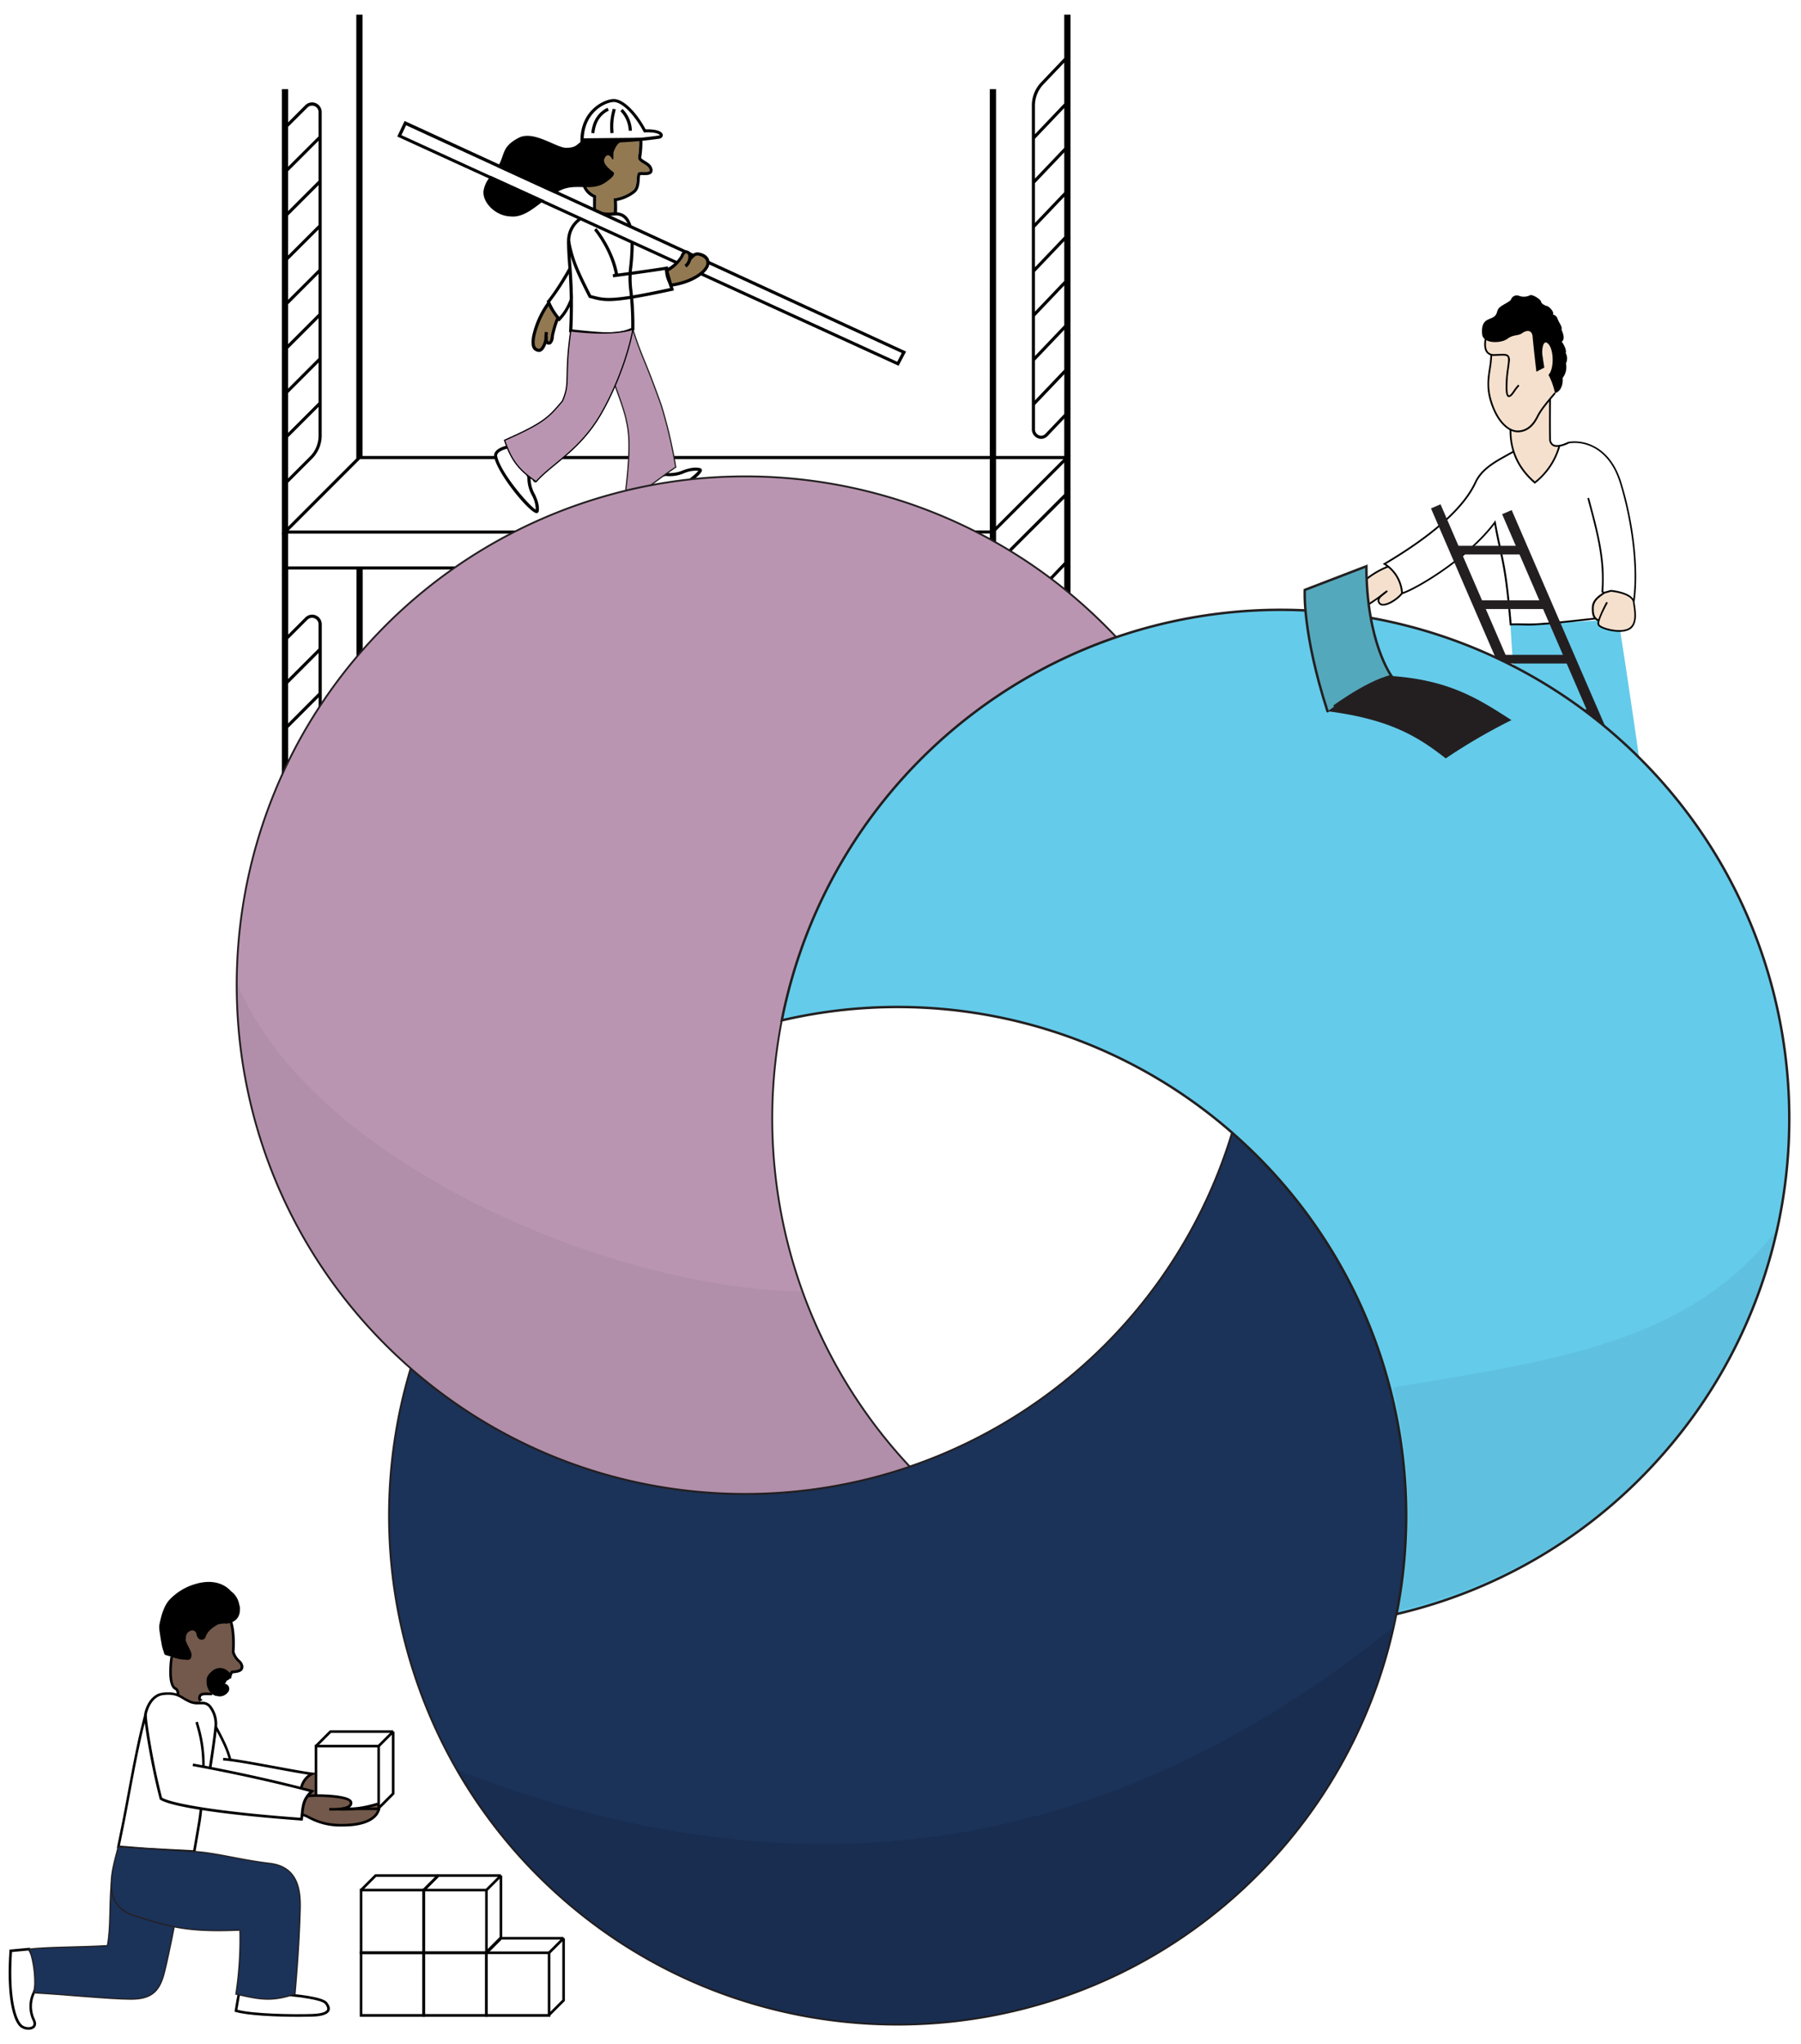 <svg class="framework" viewBox="0 0 737.17 836.26">
  <title>Strategic Framework</title>
  <g style="isolation:isolate">
    <g id="Content">
      <g id="pillar3__person">
        <path d="M123.41,731.68a8.84,8.84,0,0,1,6.08-6.71c-.07,2.84,0,9.64,0,9.64l-3,.25.71-2.07Z" style="fill:#72594b"/><path d="M81.7,658.46c-5.26,2.56-12.42,16.24-12,24.26s1.75,7.88,2.22,8.14a4.92,4.92,0,0,1,1,2.77c4.25,1.69,4.16,3.58,9.41,3.06-.69-1.62-.78-1.93-.67-2.39s.79-1.45,4-1.45,6.87-7.92,6.87-7.92l1.7.26.64-1.11s4-.18,4.13-1.92-3.49-4.77-3.58-5.75.18-13-2.17-16S81.7,658.46,81.7,658.46Z" style="fill:#72594b"/><path d="M174,825.11H147.26V798.39H174ZM148.33,824h24.58V799.46H148.33Z"/><polygon points="148.17 773.65 147.41 772.9 153.51 766.8 179.38 766.8 179.38 767.87 153.95 767.87 148.17 773.65"/><line x1="179.38" y1="767.34" x2="173.45" y2="773.27" style="fill:#f4f3ec"/><rect x="172.22" y="769.77" width="8.4" height="1.07" transform="translate(-493.02 350.36) rotate(-45)"/>
        <path d="M174,799.46H147.26V772.74H174Zm-25.65-1.07h24.58V773.81H148.33Z"/><path d="M125.84,734.78c.59-.21,13.53,1.65,13.53,1.65l1.85,6.71s-14.46,1.35-17.26-1C122,740.55,125.84,734.78,125.84,734.78Z" style="fill:#72594b"/><path d="M138.05,740.16a45.81,45.81,0,0,0,16.24-2.08c1.53-.35,2.33,7.3-10.55,8.48s-16.94-3.57-20.12-4.15" style="fill:#72594b"/><path d="M139.8,747.28A27.39,27.39,0,0,1,126.25,744a11.48,11.48,0,0,0-2.73-1.11l.19-1a12.23,12.23,0,0,1,3,1.21c3,1.51,7.66,3.79,17,2.94,9-.82,10.55-4.71,10.81-5.87a1.92,1.92,0,0,0-.12-1.54A46,46,0,0,1,138,740.69l.07-1.07a45.65,45.65,0,0,0,16-2,1,1,0,0,1,1.09.35,3.32,3.32,0,0,1,.09,3.27c-.76,1.88-3.28,5.14-11.5,5.89C142.35,747.22,141,747.28,139.8,747.28Z"/><line x1="205.04" y1="792.99" x2="199.1" y2="798.93" style="fill:#f4f3ec"/><rect x="197.87" y="795.42" width="8.4" height="1.07" transform="translate(-503.64 376.01) rotate(-45)"/>
        <path d="M199.63,825.11H172.91V798.39h26.72ZM174,824h24.58V799.46H174Z"/><polygon points="199.48 799.3 198.72 798.55 204.82 792.45 230.69 792.45 230.69 793.52 205.26 793.52 199.48 799.3"/><line x1="230.69" y1="792.99" x2="224.75" y2="798.93" style="fill:#f4f3ec"/><rect x="223.52" y="795.42" width="8.4" height="1.07" transform="translate(-496.13 394.15) rotate(-45)"/><polygon points="225.13 824.69 224.37 823.94 230.16 818.15 230.16 792.99 231.22 792.99 231.22 818.6 225.13 824.69"/>
        <path d="M225.29,825.11H198.56V798.39h26.73ZM199.63,824h24.59V799.46H199.63Z"/><polygon points="173.82 773.65 173.07 772.9 179.16 766.8 205.04 766.8 205.04 767.87 179.6 767.87 173.82 773.65"/><line x1="205.04" y1="767.34" x2="199.1" y2="773.27" style="fill:#f4f3ec"/><rect x="197.87" y="769.77" width="8.4" height="1.07" transform="translate(-485.5 368.5) rotate(-45)"/><polygon points="199.48 799.04 198.72 798.28 204.5 792.5 204.5 767.34 205.57 767.34 205.57 792.94 199.48 799.04"/>
        <path d="M199.63,799.46H172.91V772.74h26.72ZM174,798.39h24.58V773.81H174Z"/><path d="M94.81,720.31c-.89-4.35-3.58-9.52-6-14l-.93.51c1.86,3.42,4.93,9,5.9,13.59Z"/><path d="M122.81,731.19a9.39,9.39,0,0,1,3.32-5.15c-3.56-.52-8.65-1.46-14-2.45-8.36-1.54-17-3.14-20.83-3.34l.06-1.07c3.89.2,12.57,1.81,21,3.36,6.13,1.13,11.92,2.2,15.42,2.65l1.74.22-1.57.79a7.88,7.88,0,0,0-4.1,5.31Z"/>
        <path d="M122.21,825.12c-8.68,0-20.88-.49-25.81-2L96,823l.08-.47c1-6.49,1.64-8.91,1.67-9l.11-.46,17.81,2.2c.6.08,1.42.17,2.38.27,7.16.78,14.28,1.71,15.87,3.69,1,1.32,1.36,2.48.91,3.45-.68,1.46-3,2.24-7.08,2.37C126.17,825.09,124.29,825.12,122.21,825.12Zm-25-2.88c6.36,1.7,22.85,2,30.5,1.73,4.72-.15,5.88-1.16,6.15-1.75s-.24-1.66-.78-2.33c-1.44-1.8-10.7-2.81-15.14-3.29l-2.41-.28-16.85-2.08C98.42,815.19,97.91,817.65,97.16,822.24Z"/>
        <path d="M11.66,830.41a5.37,5.37,0,0,1-3.36-1.14c-2.86-2.38-5.73-12-4.43-31.18l0-.45,8.32-.78.17.28c.24.37,5.76,9.29,1.93,18.39h0a12.29,12.29,0,0,0,0,10.63c1,2.07.19,3.14-.38,3.59A3.73,3.73,0,0,1,11.66,830.41ZM4.91,798.62c-1.29,19.78,2,28.06,4.08,29.83,1.16,1,3.32,1.2,4.27.46.57-.45.6-1.22.08-2.29a13.47,13.47,0,0,1,0-11.51h0c3.26-7.73-.79-15.56-1.68-17.12Z"/>
        <path d="M45.54,770.58c-.87,10.36-.16,17.66-1.57,25.43-12.49.71-23.32.47-32,1.41,2.12,5.42,2.83,13.9,1.88,17.9,10.13.47,31.09,2.57,39.8,2.57s11.77-3.51,13.66-11,4.6-21.66,4.6-21.66Z" style="fill:#1b3259;stroke:#231f20;stroke-miterlimit:10;stroke-width:0.5px"/>
        <path d="M92.75,687.62a2.69,2.69,0,0,0,.38-.19c1.74-.64,1.52-2.87.16-3.72a4.79,4.79,0,0,0-3.46-1.28,4.91,4.91,0,0,0-3.48,1.71,3.87,3.87,0,0,0-1.19,1.36,3,3,0,0,0-.59,1.68,4.26,4.26,0,0,0,0,.5c-.18,2.59,1.24,5.43,3.84,6.16a1.6,1.6,0,0,0,.29,0,4.2,4.2,0,0,0,4.56-1.46,2.1,2.1,0,0,0-1.2-3.52s0-.1.08-.16A2.26,2.26,0,0,0,92.75,687.62Z"/>
        <path d="M98.18,657.47a2.62,2.62,0,0,0-.22-.81A8.64,8.64,0,0,0,94.55,651c-3.25-3.63-8.49-4.73-14.37-3a23.44,23.44,0,0,0-11.05,6.76,13.47,13.47,0,0,0-2.3,4.16,2.85,2.85,0,0,0-.17.35c-.21.6-.4,1.2-.56,1.79a39.69,39.69,0,0,0-.92,4c0,.61,0,1.23.06,1.84.32,2.23.65,4.45,1.08,6.65.14.54.29,1.08.46,1.61a2.67,2.67,0,0,0,.22.48,2.37,2.37,0,0,0,.58,1.41c2.59.63,5.07,1.92,7.82,1.92a5.84,5.84,0,0,1,1.31.18,4.55,4.55,0,0,0,1.21-.41,3.12,3.12,0,0,0,.34-.76,3.47,3.47,0,0,0-.3-2.56c-.76-1.86-1.71-3-2-4.69,0-.15.11-.29.16-.44a3.24,3.24,0,0,1,.08-1.2,2.82,2.82,0,0,1,2.16-2,1.7,1.7,0,0,1,2.08,1.69v.06l0,0a2,2,0,0,1,.17.58,7.41,7.41,0,0,1,.68,1,2.64,2.64,0,0,0,1.08.44,1.75,1.75,0,0,0,1.88-1.57,2.61,2.61,0,0,0,.17-.28c1-2.09,2.91-3.31,4.84-4.49h.45a1.71,1.71,0,0,1,.55-.14,4.06,4.06,0,0,1,.76-.14,11.88,11.88,0,0,1,1.58,0h.4C96.38,663.68,98.55,661.68,98.18,657.47Z"/>
        <path d="M94.63,686.71l-1.07-.07a5.55,5.55,0,0,1,1-3l.14-.15.21,0c1.94-.13,3-.42,3.39-.91a1.34,1.34,0,0,0,.13-1.16,3.12,3.12,0,0,0-1.07-1.54A8.35,8.35,0,0,1,94.91,676l0-.09v-.1c.26-3.89.14-9.19-1-12.38l1-.37c1.51,4.15,1.23,10.66,1.09,12.72a7.39,7.39,0,0,0,2.16,3.41,4.1,4.1,0,0,1,1.36,2.09,2.38,2.38,0,0,1-.33,2c-.57.76-1.72,1.14-3.93,1.31A5.1,5.1,0,0,0,94.63,686.71Z"/>
        <path d="M82,696.14c-.62-.26-1.13-.7-.78-2.15.39-1.63,2.39-1.57,4-1.51a8.92,8.92,0,0,0,1.51,0l.18,1.06a9.54,9.54,0,0,1-1.72,0c-1.55,0-2.75,0-2.92.69s0,.83.09.88a.91.91,0,0,1,.55.52l-1,.34A.28.28,0,0,0,82,696.14Z"/>
        <path d="M73.34,693.63l-1.06-.11c.18-1.76-.59-2.15-.62-2.16-3.82-1.59-1.94-13.44-1.92-13.56l1.06.18c-.66,3.74-1,11.46,1.28,12.39C72.13,690.4,73.62,691,73.34,693.63Z"/>
        <path d="M123.92,744.83l-.52,0c-31-2.26-53.16-5.53-57.82-8.53l-.18-.11-.05-.2c-4.1-15.82-6.55-32.87-6.37-34.5s2.07-8.38,7.71-9c4.68-.53,6.67.66,8.58,1.82a17.72,17.72,0,0,0,1.94,1.05,7.17,7.17,0,0,0,4,.87c.54,0,1.22,0,2.14,0a4.49,4.49,0,0,1,3.08,1.69,12,12,0,0,1,2.42,8.42c-.31,4-1.87,14.19-2.24,16.58,14.21,2.77,28.6,6,41.23,9.36l1,.25-.73.66c-3.3,3-3.52,5.35-4,10.05Zm-57.59-9.35c3.74,2.17,20.67,5.57,56.63,8.21l.05-.56c.42-4.49.67-7.1,3.61-10.07-14.64-3.82-31.56-7.55-47.78-10.52l.19-1.06,6.51,1.23c.38-2.45,1.92-12.49,2.22-16.46a11,11,0,0,0-2.16-7.64,3.4,3.4,0,0,0-2.34-1.32c-.86,0-1.49,0-2.05,0a8.15,8.15,0,0,1-4.44-1,20.51,20.51,0,0,1-2-1.12c-1.84-1.11-3.59-2.16-7.91-1.67-4.89.55-6.61,6.6-6.77,8.07S62.29,719.81,66.33,735.48Z"/>
        <path d="M82.76,722.84a55.37,55.37,0,0,0-2.37-16.76L80,704.66l1-.27.39,1.4a56.74,56.74,0,0,1,2.4,17Z"/>
        <path d="M79.91,758.07l-.48,0-12-.63c-6.93-.36-8.37-.43-19-1.31l-.6-.05.12-.59c.2-1,.38-1.89.59-2.88.71-3.35,1.67-7.93,4.53-23.43,3.67-19.93,6-27.71,6-27.78l1,.31c0,.07-2.33,7.81-6,27.67-2.86,15.51-3.83,20.1-4.53,23.45-.17.79-.32,1.51-.48,2.28,10.13.83,11.64.91,18.42,1.26,2.72.14,6.28.32,11.58.61.41-2.44.76-4.43,1.06-6.13.81-4.55,1.25-7.06,1.65-11l1.06.11c-.4,3.95-.84,6.47-1.65,11-.32,1.8-.7,3.93-1.15,6.59Z"/>
        <path d="M48.38,755.57c-2.06,8.42-7.71,23.72,6.65,28.2s21.14,6.82,43.19,5.88a149.14,149.14,0,0,1-1.66,26.18c9.34,2.08,14.28,3.33,24.17,0,1.42-15.82,1.89-26.63,2.12-34.29s-.47-17.79-12.48-19.2S88.32,758,79.46,757.51,48.38,755.57,48.38,755.57Z" style="fill:#1b3259;stroke:#231f20;stroke-miterlimit:10;stroke-width:0.5px"/>
        <polygon points="129.71 714.74 128.96 713.98 135.05 707.89 160.93 707.89 160.93 708.96 135.5 708.96 129.71 714.74"/><line x1="160.93" y1="708.42" x2="154.99" y2="714.36" style="fill:#f4f3ec"/><rect x="153.76" y="710.86" width="8.4" height="1.07" transform="translate(-456.76 320.05) rotate(-45)"/>
        <polygon points="155.37 740.13 154.61 739.37 160.39 733.59 160.39 708.42 161.46 708.42 161.46 734.03 155.37 740.13"/><path d="M155.52,740.55H128.8V713.83h26.72Zm-25.65-1.07h24.58V714.89H129.87Z"/><path d="M125.84,734.78c3.84-.47,17.26-.11,17.85,2.48s-4.55,3.06-8.92,2.94" style="fill:#72594b"/><path d="M136,740.75h-1.28l0-1.07c4.38.12,7.37-.4,8.2-1.42a.93.93,0,0,0,.19-.87c-.43-1.9-12.52-2.64-17.27-2.07l-.13-1.06c2.93-.36,17.69-.43,18.44,2.89a2,2,0,0,1-.4,1.79C142.81,740.14,140.2,740.75,136,740.75Z"/><path d="M127,736.5c1.36-.21,1.3-.47,2.5-.42s4.7.76,5.13,1.46,0,4.25,0,4.25h-6.56Z" style="fill:#72594b"/>
      </g>
      <g id="pillar2__person">
        <path d="M147.38,187.83h55.76c-.12-.4-.23-.78-.3-1.14a.66.66,0,0,1,0-.14H148.4V6h-2.56V187.56l-27.93,27.93v-18l9.83-9.82a13.38,13.38,0,0,0,3.93-9.5V45.84a3.94,3.94,0,0,0-6.73-2.78l-7,7V36.47h-2.56V218.05l-.26.26h.26v98.93q1.25-2.73,2.56-5.45v-14l12.48-12.48v4.48c.42-.65.85-1.29,1.28-1.94V255.41a3.94,3.94,0,0,0-6.73-2.78l-7,7V233h27.93v36c.84-1,1.69-2,2.56-3V233H185l1.84-1.28H117.91v-13.4h91.15c.82-.42,1.64-.86,2.47-1.28H118.18ZM117.91,51.9,125.85,44a2.66,2.66,0,0,1,4.54,1.88v9.92L117.91,68.23Zm0,18.15,12.48-12.48V73.91L117.91,86.38Zm0,18.14,12.48-12.47V92.06l-12.48,12.47Zm0,18.15,12.48-12.47v16.34l-12.48,12.47Zm0,18.15L130.39,112v16.33l-12.48,12.48Zm0,18.15,12.48-12.47V146.5L117.91,159Zm0,18.15,12.48-12.48v16.34l-12.48,12.47Zm0,18.14,12.48-12.47v11.76a12.07,12.07,0,0,1-3.56,8.59l-8.92,8.92Zm12.48,104.55L117.91,296V279.62l12.48-12.47Zm-4.54-29.94a2.66,2.66,0,0,1,4.54,1.87v9.92l-12.48,12.48V261.47Zm312.32-67V6h-2.56V23.73l-9.52,10a13.67,13.67,0,0,0-3.74,9.48V175.6a3.89,3.89,0,0,0,2.43,3.67,3.49,3.49,0,0,0,1.37.27,3.64,3.64,0,0,0,2.66-1.17l6.8-7.14v15.32H407.69V36.47h-2.56V186.55H212.54c.23.41.45.84.67,1.28H405.13V217h-6.61l2.53,1.28h4.08v2.19l2.56,1.42v-4.73l11.9-11.9,16-16v12.86l-22.79,22.79,1.13.68L435.61,204v26l-6,6.31,1,.77,5-5.22v9.12l2.56,2.1V186.71l.17-.16Zm-30.48,28.83V187.83h27.55Zm27.92-46-7.72,8.12a2.34,2.34,0,0,1-2.63.59,2.59,2.59,0,0,1-1.63-2.48v-9.93l12-12.59Zm0-18.15-12,12.59V147.52l12-12.59Zm0-18.15-12,12.59V129.37l12-12.59Zm0-18.15-12,12.59V111.22l12-12.58Zm0-18.14-12,12.58V93.07l12-12.58Zm0-18.15-12,12.59V74.93l12-12.59Zm0-18.15-12,12.59V56.78l12-12.59Zm0-18.15-12,12.59V43.21a12.6,12.6,0,0,1,3.39-8.6l8.59-9Z"/><path d="M265.79,69.31c-.32-1.1-1.42-1.76-2.48-2.4s-2.43-1.45-2.12-2.85a34.84,34.84,0,0,0,.44-6.46l-22.66,0,.49,17.21c.62,3.5,4.14,4.91,4.17,4.92l.41.16v6.36a11.53,11.53,0,0,0,7.36.71c0-1,0-3.23-.17-5.25l0-.59.59-.09A15.83,15.83,0,0,0,259,78c1.4-1,1.54-3.25,1.65-4.89.09-1.39.15-2.4.95-2.67a5,5,0,0,1,1.65-.1c.84,0,2.23.06,2.55-.36C265.9,69.83,265.85,69.53,265.79,69.31Z" style="fill:#927952"/><path d="M262.59,207.44c-3.33,0-3.94-4.85-4.23-7.19s8.54-5.31,13.83-6.81l.12,0h.12a13.65,13.65,0,0,0,7.08-1c1.68-.64,4.85-1.59,7.19-.86a.85.85,0,0,1,.6.94c-.33,2.72-17.27,14.22-24.71,15Zm9.84-12.73c-6.81,1.93-12.65,4.4-12.8,5.4.25,2,.76,6.06,2.89,6.06,6.94-.72,21.43-10.94,23.32-13.55a12.18,12.18,0,0,0-5.88,1A14.84,14.84,0,0,1,272.43,194.71Z"/><path d="M219.61,209.92h0c-2.75,0-15.87-15.77-17.38-23.09-.33-3.32,4.44-4.4,6.74-4.93s6.14,8,8.15,13.09l.05.24a13.61,13.61,0,0,0,1.74,6.94c.8,1.61,2.06,4.67,1.57,7.07A.85.85,0,0,1,219.61,209.92Zm-10.39-26.77c-1.92.43-5.95,1.35-5.74,3.47,1.41,6.83,13,20.24,15.8,21.86a12.06,12.06,0,0,0-1.54-5.75,14.8,14.8,0,0,1-1.87-7.39C213.27,188.76,210.23,183.19,209.22,183.15Z"/><path d="M259,134.69c4,12.42,4.73,11.64,11.68,31.19a193.63,193.63,0,0,1,5.9,25.26c-9.32,6.14-12.76,10.73-20.67,11.29,2.67-21.66,1.27-26.53.28-31.19s-5.82-17.14-5.82-17.14Z" style="fill:#ba95b1;stroke:#231f20;stroke-miterlimit:10;stroke-width:0.5px"/><path d="M258.1,134.69c-.42,4.16-4.65,20.25-13.12,34.86s-20.11,20.32-26.46,27.52" style="fill:#ba95b1"/><path d="M219,197.49l-1-.85a70.75,70.75,0,0,1,8-7.23c6-5,12.86-10.59,18.42-20.18,8.23-14.19,12.61-30.28,13-34.6l1.28.13c-.39,3.83-4.4,19.91-13.21,35.11-5.67,9.79-12.9,15.75-18.72,20.53A70.16,70.16,0,0,0,219,197.49Z" style="fill:#231f20"/><path d="M242.76,86.2V80.77A8.2,8.2,0,0,1,238.18,75L238,56.59l24.92-.23,0,.6a38.25,38.25,0,0,1-.46,7.38c-.1.45.42.81,1.53,1.48s2.59,1.55,3,3.14a2,2,0,0,1-.22,1.81c-.72.93-2.32.88-3.6.85a9.77,9.77,0,0,0-1.11,0,8.68,8.68,0,0,0-.19,1.56c-.12,1.9-.28,4.51-2.18,5.86a17.39,17.39,0,0,1-7.18,3.19,42.87,42.87,0,0,1,0,5.3l0,.51-.51.07a21.78,21.78,0,0,1-2.78.16M244,86.48a25.86,25.86,0,0,0,7.22.43,44.7,44.7,0,0,0,0-5.17l0-.59.59-.09A15.83,15.83,0,0,0,259,78c1.4-1,1.54-3.24,1.65-4.89.08-1.39.15-2.4.95-2.67a5,5,0,0,1,1.65-.1c.84,0,2.23.06,2.55-.36.12-.15.07-.44,0-.66-.32-1.11-1.42-1.77-2.48-2.4s-2.43-1.46-2.12-2.86a35.72,35.72,0,0,0,.44-6.46H239.16l.3,17.24c.62,3.51,4.14,4.91,4.17,4.92l.41.16Z"/><path d="M246,58.46c-2.55,0-5.13-.06-7.82-.18l-.61,0v-.61c0-12.93,10.13-17.16,13.62-17.16,3.84,0,9.06,5,13.08,12.41,4.07-.11,6.73.72,7,2.2.09.53-.18,1.28-1.25,1.61A174.23,174.23,0,0,1,246,58.46ZM238.9,57a166.68,166.68,0,0,0,30.88-1.57.63.63,0,0,0,.26-.18c-.05-.19-1.31-1.3-6.08-1.08h-.4l-.19-.36c-3.71-7-8.81-12.07-12.14-12.07C248.12,41.77,239.21,45.54,238.9,57Z"/><path d="M200.85,71.94l21.94,10-.57.44-.57.44c-4.07,3.12-8.18,6.35-13,5.7-5.93-.28-11.29-5.78-10.73-10.44a11.64,11.64,0,0,1,2.2-5.11l.38-.53Z"/><path d="M251.31,61.73c-.62,1.41.21,4.51-.78,3.24-.85-1.55-2.12-2.25-3.11-.14s2.26,4.52,3.53,5.51-1,2.87-3.24,4.37c-5.93,4-12.4-.35-19.28,3.66l-.48.29-.2.1c-.25.11-.49.24-.73.37L203.58,68.36c.12-.19.25-.37.35-.55a5.46,5.46,0,0,0,.34-.55,9.93,9.93,0,0,0,.53-1c1.7-3.81,1.27-6.63,7.48-9.87s15.53,4.23,19.62,4.09,3.95-1.27,6.35-2.82l17.65-.14C252.92,57.72,251.94,60.32,251.31,61.73Z"/><path d="M243.26,54.55,242,54.38c.27-2.06,1-7.53,6.63-10.3l.57,1.15C244.17,47.7,243.53,52.5,243.26,54.55Z"/><path d="M249.89,54.54a24.4,24.4,0,0,1,.65-9c.09-.42.17-.75.2-1l1.27.16a10,10,0,0,1-.23,1.1,23.54,23.54,0,0,0-.62,8.55Z"/><path d="M258.63,53.48h-1.28a12.07,12.07,0,0,0-3.42-8l.88-.93A13.16,13.16,0,0,1,258.63,53.48Z"/><path d="M243.27,86.36h0Zm15.63,32.88a39.16,39.16,0,0,1-.27-8.2c0-.52.1-1.1.17-1.73a85.73,85.73,0,0,0,.59-10l-1.28-.63a84.15,84.15,0,0,1-.59,10.46c-.06.63-.12,1.22-.17,1.74a40.47,40.47,0,0,0,.28,8.45,122.44,122.44,0,0,1,.73,14.89c-5.49,2.28-9.23,2.16-24.09.56a205.21,205.21,0,0,0-.47-26.88c-.25-3.53-.46-6.58-.41-9.23a10.32,10.32,0,0,1,5.32-9.15l-1.26-.7a11.53,11.53,0,0,0-5.34,9.83c-.05,2.71.16,5.78.41,9.34a202.6,202.6,0,0,1,.43,27.33l0,.61.61.06c7.29.79,12.05,1.24,15.66,1.24a22.86,22.86,0,0,0,10.06-2l.38-.17v-.41A123.87,123.87,0,0,0,258.9,119.24Zm-5.67-31c2,.41,3.27,2,4,4.25l1.49.67c-.78-3.17-2.34-5.59-5.24-6.17-.78-.16-1.51-.28-2.21-.38,0,.1,0,.19,0,.27a25.75,25.75,0,0,1-7.22-.42v-.2a7,7,0,0,0-.76.09l2.22,1A36.67,36.67,0,0,1,253.23,88.26Z"/><path d="M249.15,123.18a22.87,22.87,0,0,1-6.43-.93l-1.37-.34-.29-.07-.14-.27c-4.91-9.7-7.34-14.72-8.8-22.75l1.26-.23c1.35,7.44,3.43,12,8.55,22.14l1.1.28c4.76,1.21,7.66,1.95,31.25-3.17a22.37,22.37,0,0,0-.93-2.46,12,12,0,0,1-1.14-4.92c-6.24,1-21.11,3-21.26,3l-.17-1.27c.16,0,16.23-2.12,21.94-3.1l.72-.12,0,.73a11.1,11.1,0,0,0,1.06,5.18,22.48,22.48,0,0,1,1.17,3.28l.18.65-.66.15C260.39,122.18,253.44,123.18,249.15,123.18Z"/><path d="M251.77,112.72c-1.51-9.43-7.77-17.66-8.61-18.5l.91-.91c.87.88,7.4,9.45,9,19.2Z"/><path d="M228.43,78.37,204.27,67.26l-38.09-17.5-.57-.27-3,6.37L200.09,73l21.56,9.85,146.16,66.8,3.06-5.82ZM222.79,82l-21.94-10-36.54-16.7,1.91-4.05,37.36,17.17L227,79.13l142.09,65.29L367.24,148Z"/><path d="M282.33,106.09c1.22-1.32,2.07-2.3,3.34-2.16s4.37,1,4.09,3.95-6,7.62-15.19,8.82l-1.7-6.08a15.57,15.57,0,0,0,6.24-5.64s.63-2.24,2.18-1.79,1.7,3.7-.7,5.82" style="fill:#927952"/><path d="M274.1,117.41l-2-7.17.52-.21a14.84,14.84,0,0,0,5.91-5.33,3.57,3.57,0,0,1,1.43-2,1.94,1.94,0,0,1,1.51-.15,2.26,2.26,0,0,1,1.51,1.8s0,.06,0,.09a3.33,3.33,0,0,1,2.74-1.18c1.87.21,5,1.42,4.66,4.65-.34,3.59-6.75,8.23-15.75,9.4Zm-.47-6.44,1.41,5c8.38-1.24,13.83-5.55,14.08-8.17s-3.13-3.21-3.52-3.26c-.85-.09-1.49.55-2.63,1.78l-.05,0a6,6,0,0,1-1.91,3.1l-.85-1a4.3,4.3,0,0,0,1.57-3.87c-.05-.22-.21-.73-.62-.86a.69.69,0,0,0-.53,0,2.52,2.52,0,0,0-.86,1.31A16.4,16.4,0,0,1,273.63,111Z"/><path d="M224.3,124.35c2.25,2.82,3,4.83,3.84,5.73-.65,1.83-2.36,7.86-2.36,9.45,0,.76-2,1.87-2.26-1.57-.61,3.07-1.55,5.51-2.62,5.37s-3.24-.75-2.7-5.08S221.21,128.87,224.3,124.35Z" style="fill:#927952"/><path d="M220.6,144a1.73,1.73,0,0,1-.42-.05c-1.7-.4-3.29-1.5-2.32-6.67A36.93,36.93,0,0,1,224,123.71l1,.79a36,36,0,0,0-5.88,13c-.88,4.66.52,5,1.35,5.19a.71.71,0,0,0,.65-.22c1.11-.92,1.86-3.7,1.81-4.75l1.28-.05c.06,1.29-.78,4.55-2.27,5.79A2.1,2.1,0,0,1,220.6,144Z"/><path d="M224.64,141l-.23,0a1.41,1.41,0,0,1-1-.58c-.92-1.25-.46-4.12-.36-4.68l1.26.23c-.28,1.58-.23,3.2.13,3.68.25.1.33,0,.39,0,.43-.34.57-1.62.62-2,.14-1.33,1.56-6.65,2.46-7.88l1,.76c-.69.94-2.09,6-2.23,7.27a4.25,4.25,0,0,1-1.09,2.9A1.57,1.57,0,0,1,224.64,141Z"/><path d="M228.86,131.53l-.45-.51c-.14-.16-3.45-4-4.53-7.43l-.11-.33L224,123c3.93-4.76,8.69-13.3,8.73-13.39l.79-1.41.94,12.24,0,1.65a21.28,21.28,0,0,1-5.15,9Zm-3.65-8a23.49,23.49,0,0,0,3.72,6.11c3.14-3.34,4.4-7.64,4.95-8.72l-.81-9.3A105.54,105.54,0,0,1,225.21,123.53Z"/><path d="M259,134.69c-.42,4.16-4.65,20.25-13.12,34.86s-20.11,20.32-26.46,27.52c-6.77-4.66-9.95-8.26-12.91-16.94,16.3-7.19,18.2-9.52,23.71-16.08,3.38-7.84.63-9.25,3.38-28.65C252.41,137.68,259,134.69,259,134.69Z" style="fill:#ba95b1;stroke:#000;stroke-miterlimit:10;stroke-width:0.5px"/>
      </g>
      <g id="pillar1__person">
        <path d="M568.08,231.8c-3.54,1.75-10.31,4.22-14.45,11.51-2.38,4.81-1.32,7.16,0,6.9a35.5,35.5,0,0,0,12.06-6.82c-1.83,1.71-2,3.11-.08,4.09s8.1-3.83,8.27-4.77C572.73,236.91,570.94,233.25,568.08,231.8Z" style="fill:#f5e0cd"/><path d="M608.21,136.8c-.28,2.6-1.4,7.38,2.54,8.41a69.71,69.71,0,0,0-1.42,12c.08,3,.37,12.81,9,18.53a26.65,26.65,0,0,0,4.72,16.19c3.14,3.67,5.11,5.57,5.11,5.57S636,192,638.22,182.43c-1.91,0-3.67.06-3.7-2.73s-.11-16.42-.11-16.42c1.31-1.34,3.07-3.15,3.38-4.4s-.28-19.06-4.59-20.08S628.27,131.13,608.21,136.8Z" style="fill:#f5e0cd"/><path d="M618.27,255.49s1.36,35.12,8.16,68.2h46.46s-7.27-51.15-10.56-70.63C656,254.24,618.27,255.49,618.27,255.49Z" style="fill:#64cbea"/><path d="M553.66,250.5a1.39,1.39,0,0,1-1.11-.42c-1.81-2.18.29-7,2.51-9.68A34.49,34.49,0,0,1,568,231.48l.27.66a33.74,33.74,0,0,0-12.64,8.71c-2.31,2.78-3.88,7.13-2.5,8.78,1,1.22,8-3,13.87-7.66l.44.56C566.26,243.44,557.2,250.5,553.66,250.5Z"/><path d="M621.35,176.86c-4.51,0-8.9-4.7-11.29-12.16-1.84-5.74-1.23-9.81-.63-13.74a44.39,44.39,0,0,0,.61-5.77l.71,0a45,45,0,0,1-.62,5.85c-.61,4-1.19,7.84.61,13.43,2.37,7.4,6.7,12,11,11.64,4.05-.31,6.15-3.61,7.37-6.06,1.38-2.75,4.26-6.13,6.8-9.11l.29-.34.54.46-.29.34c-2.51,3-5.36,6.29-6.7,9s-3.55,6.11-8,6.45Z"/><path d="M617.66,162.43a.84.84,0,0,1-.27,0c-.68-.21-1-1.2-1.09-3.1a48.64,48.64,0,0,1,.59-8.57c.13-1,.26-2,.35-2.9s0-1.63-.3-1.95c-.5-.52-1.79-.46-3.75-.37l-1.37.05a3.93,3.93,0,0,1-3.24-1.15c-1.31-1.46-1.16-3.88-.88-5.82l.7.1c-.25,1.79-.41,4,.71,5.25a3.26,3.26,0,0,0,2.68.91l1.37-.05c2.23-.11,3.57-.17,4.29.59a3,3,0,0,1,.5,2.51c-.09,1-.22,1.91-.36,2.92a48.59,48.59,0,0,0-.58,8.46c.07,2.17.51,2.42.59,2.44s.46,0,1.27-1.07c.12-.16.27-.37.44-.63a21.72,21.72,0,0,1,2.1-2.7l.5.5a21.51,21.51,0,0,0-2,2.6c-.18.27-.34.49-.46.65C619,161.67,618.34,162.43,617.66,162.43Z"/><path d="M628.86,152.08s-.94-7.82-1.57-14.55c-.31-2.66-2.5-2.5-4.22-1.25s-3.6.47-6.1,2.35-10,2.19-10.33-2,1.17-5.32,2.54-5.94,2.62-.94,3.25-2.19.28-2.19,2.33-3.44,3.46-1.88,3.77-2.66a2.5,2.5,0,0,1,3.13-1.41,5.59,5.59,0,0,0,4.54-.17c.78-.61,4.38,1.58,4.53,2.52s1.72,1.72,2.51,1.87,3.13,2.51,2.34,3.45a2.67,2.67,0,0,1,2,1.87c.62,1.72,2,3.13,1.56,4.38,0,0,1.91,3.76.1,4.85,0,0,2.19,3,1.62,4.7a4.5,4.5,0,0,1,.09,4.22,7.17,7.17,0,0,1-1.34,5.94c.16,1.41,0,5.18-3.13,6.27a28.2,28.2,0,0,0-2.66-7.52c2.35-2.5,2.19-10.12,0-12.57s-2.81,2.25-2.5,4.44.78,5.15.78,5.15Z"/><path d="M669,246.86l-.38-.1c-2.59-.68-4.39-1.09-5.71-1.39a16.13,16.13,0,0,1-7.23-3l-.17-.12,0-.2c.94-12.65-1.58-22.76-5.78-38.21l.68-.19c4.2,15.44,6.73,25.57,5.82,38.24a15.23,15.23,0,0,0,6.82,2.83c1.26.28,2.95.67,5.34,1.29,1.85-12.85-.25-31.79-5.36-48.42-4.57-14.84-15.2-17.16-20.82-16.19-.52.28-4.5,2.29-6.7,1a3.19,3.19,0,0,1-1.41-2.91c-.12-5.58,0-16.16,0-16.26h.71c0,.1-.12,10.67,0,16.23a2.54,2.54,0,0,0,1,2.31c2,1.14,6-1,6.06-1l.11,0c5.83-1,16.95,1.3,21.68,16.67,5.19,16.89,7.29,36.17,5.33,49.13Z"/><path d="M628.2,197.89l-.2-.17c-6.86-5.91-10.25-13.31-10.08-22h.71c-.16,8.38,3.07,15.53,9.63,21.26a28.53,28.53,0,0,0,9.7-14.72l.69.17a29.12,29.12,0,0,1-10.23,15.3Z"/><path d="M625.76,255.9c-.82,0-1.5,0-2.21-.05-1.33,0-2.71-.09-5.27,0h-.34l0-.33c-1.51-18.28-2.73-23.86-4.28-30.94-.6-2.73-1.27-5.81-2-10-10.76,14.08-31.45,26.5-37.7,28.52l-.44.15,0-.47a14.85,14.85,0,0,0-7-11.75l-.56-.3.54-.32c19.86-11.75,32.34-22.91,37.09-33.16,2.54-5.48,7.8-8.4,12.89-11.23,1-.55,2-1.1,3-1.67l.36.62c-1,.57-2,1.12-3,1.67-5,2.77-10.15,5.64-12.59,10.91-4.77,10.3-17.18,21.46-36.87,33.18a15.51,15.51,0,0,1,6.83,11.55c6.76-2.44,27.11-14.86,37.41-28.78l.49-.66.14.81c.82,4.53,1.54,7.83,2.18,10.73,1.54,7.06,2.75,12.64,4.26,30.69,2.38-.07,3.76,0,5,0,3.62.12,6.48.22,31.84-2.67l.08.71C635,255.51,629.17,255.9,625.76,255.9Z"/><path d="M566.16,247.75l-.29,0a2.06,2.06,0,0,1-1.78-1.16c-.88-1.73,1-3.16,2.5-4.31a12.13,12.13,0,0,0,1-.81l.47.54c-.3.27-.67.54-1.06.84-1.65,1.26-2.86,2.31-2.3,3.42a1.39,1.39,0,0,0,1.21.78c2.2.2,6.16-2.54,7.58-4.43l.56.43C572.59,245,568.72,247.75,566.16,247.75Z"/><rect x="595.41" y="223.3" width="28.1" height="3.55" style="fill:#231f20"/><rect x="605.39" y="245.61" width="28.1" height="3.55" style="fill:#231f20"/><rect x="615.37" y="267.91" width="28.1" height="3.55" style="fill:#231f20"/><rect x="625.35" y="290.21" width="28.1" height="3.55" style="fill:#231f20"/><rect x="635.32" y="312.51" width="28.1" height="3.55" style="fill:#231f20"/><rect x="645.3" y="334.81" width="28.1" height="3.55" style="fill:#231f20"/><path d="M644.57,343.93h4.65c-19.64-45.15-43.41-100.12-59.59-137.61L585.72,208c.23.54,23.56,54.59,46.74,108Q638.92,331,644.57,343.93Z" style="fill:#231f20"/><path d="M672.67,343.93h4.64c-19.43-44.69-42.66-98.42-58.56-135.25l-3.91,1.69c.23.54,23.56,54.59,46.74,108Q667.47,332,672.67,343.93Z" style="fill:#231f20"/><path d="M657.8,246.41c-1.41,2.66-4,7.62-3.5,9.13s8.19,3.7,12.1,2,3-7.2,2.35-11.11-9.39-4.69-9.39-4.69l-2.71.78c-1.67,1.25-4.56,2.82-4.68,5.95s.41,4.52,2.34,5.38" style="fill:#f5e0cd"/><path d="M662.81,258.5a18.91,18.91,0,0,1-6.92-1.37c-1.11-.48-1.75-1-1.93-1.47a3.12,3.12,0,0,1,0-1.57c-1.9-.93-2.51-2.38-2.39-5.66.11-2.87,2.41-4.5,4.09-5.69.26-.18.51-.35.73-.52l.12-.06,2.78-.8h.06c.37,0,9.05.85,9.71,5l0,.17c.64,4,1.52,9.51-2.59,11.32A9.55,9.55,0,0,1,662.81,258.5Zm-5.33-12.25.63.33c-1.18,2.23-4,7.47-3.47,8.84.07.22.51.62,1.53,1.06,2.37,1,7.22,2,10.09.71,3.6-1.58,2.77-6.76,2.16-10.55l0-.17c-.55-3.43-8.22-4.31-9-4.39l-2.58.75-.7.49c-1.64,1.17-3.69,2.61-3.78,5.14-.11,2.88.35,4.14,1.86,4.92A48.35,48.35,0,0,1,657.48,246.25Z"/>
      </g>
      <g id="pillar3__circle">
        <path d="M574.58,639.94q-1,10.26-3,20.41a207.12,207.12,0,0,1-54.49,104.37c-79.84,82.73-211.62,85.06-294.33,5.22A207.89,207.89,0,0,1,187,724.12v0A208.79,208.79,0,0,1,168.1,559.83,208.24,208.24,0,0,0,504.31,463.4q3.87,3.38,7.61,7a207.76,207.76,0,0,1,62.66,169.54Z" style="fill:#1b3259;stroke:#231f20;stroke-miterlimit:10;stroke-width:0.75px"/><path d="M570.55,665.46a207.15,207.15,0,0,1-53.42,99.26c-79.84,82.73-211.62,85.06-294.33,5.22A207.89,207.89,0,0,1,187,724.12C336.23,782.29,461.68,753.55,570.55,665.46Z" style="opacity:0.1"/>
      </g>
      <g id="pillar2__circle">
        <path d="M449.6,253.29a208.14,208.14,0,0,0-294.33,5.22C75.44,341.22,77.77,473,160.48,552.83q3.75,3.61,7.62,7,6.74,5.89,13.85,11.11h0a206.93,206.93,0,0,0,94.18,38.26h0a209,209,0,0,0,96.27-9.16,208.23,208.23,0,0,1,84.47-339.41Q453.36,256.9,449.6,253.29Z" style="fill:#ba95b1;stroke:#231f20;stroke-miterlimit:10;stroke-width:0.75px"/><path d="M372.41,600.06a208.91,208.91,0,0,1-96.27,9.15h0A206.8,206.8,0,0,1,182,571h0q-7.11-5.21-13.85-11.11-3.87-3.39-7.62-7A207.57,207.57,0,0,1,96.89,402.06H97c29.91,72.8,151.76,125.18,231.39,126.32A206.72,206.72,0,0,0,372.41,600.06Z" style="opacity:0.05"/>
      </g>
      <g id="pillar1__circle">
        <path d="M678.41,597.48c-1.43,1.6-2.91,3.17-4.42,4.73a207,207,0,0,1-102.37,58.14q2-10.14,3-20.41A207.76,207.76,0,0,0,511.92,470.4q-3.75-3.61-7.61-7A208,208,0,0,0,320,417.46,208.14,208.14,0,0,1,668.78,307.88C749.94,386.21,753.71,514.55,678.41,597.48Z" style="fill:#64cbea;stroke:#231f20;stroke-miterlimit:10"/><path d="M681.16,540.1c-31.4,15.17-69.41,20.5-110.25,27.44l-.83.55a209.33,209.33,0,0,1,5.31,70.45c-.66,6.83-1.63,13.63-3,20.4A207.11,207.11,0,0,0,674.8,600.8c1.51-1.57,3-3.14,4.42-4.73a207.21,207.21,0,0,0,48.94-94.25C715.17,519.3,699.25,531.34,681.16,540.1Z" style="opacity:0.05;mix-blend-mode:multiply"/>
      </g>
      <g id="pillar1__circle__hatch">
        <path d="M569.54,276.56c23.19,1.7,34.79,8.76,49.11,18.06a237.27,237.27,0,0,0-26.89,15.65c-10.75-8.35-22.07-15.94-48.4-19.29A116.15,116.15,0,0,1,569.54,276.56Z" style="fill:#231f20"/><path d="M569.54,276.56s-10.23-13.85-10.26-44.9l-25.22,9.69s-1.13,17.3,9.3,49.63C543.36,291,558.33,279.42,569.54,276.56Z" style="fill:#54a8bb;stroke:#231f20;stroke-miterlimit:10"/>
      </g>
    </g>
  </g>
</svg>
